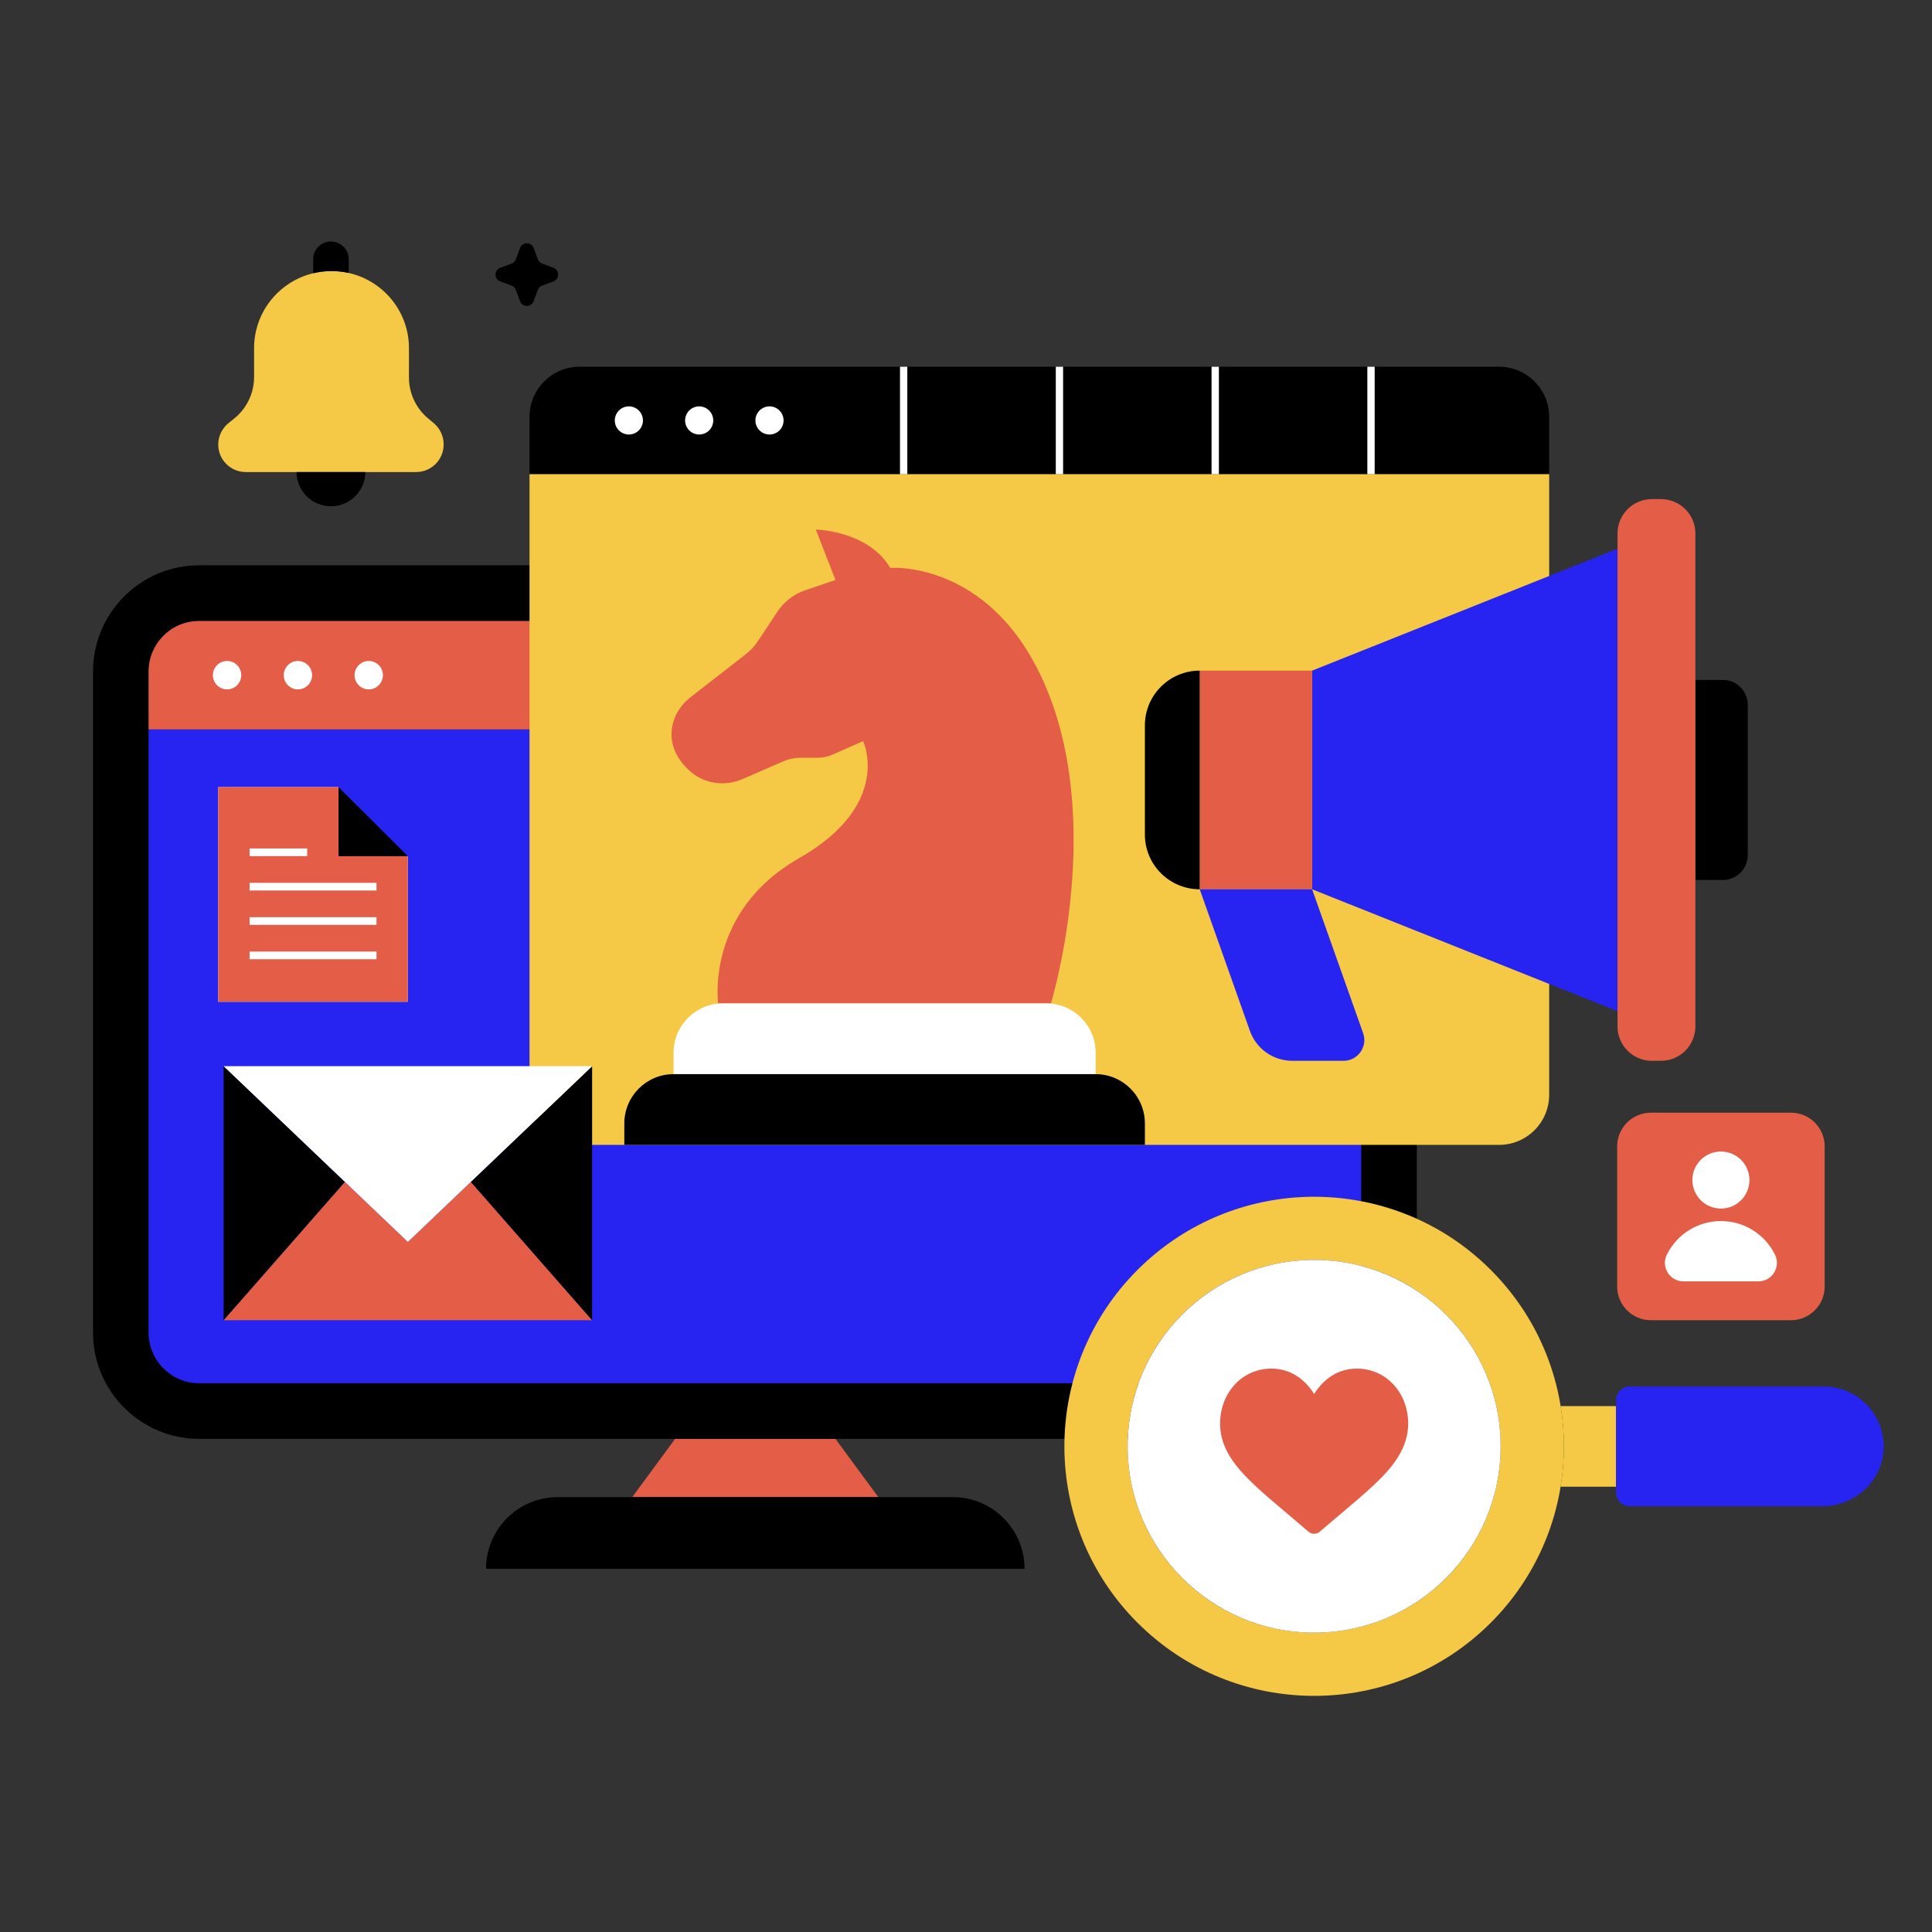 <svg width="3000" height="3000" viewBox="0 0 3000 3000" fill="none" xmlns="http://www.w3.org/2000/svg">
<rect x="0" y="0" width="3000" height="3000" fill="#333333" stroke="none"/>
<g clip-path="url(#clip0_1_1092)">
<path d="M1363.89 2324.72H981.727L1048.3 2234.28H1297.32L1363.89 2324.72Z" fill="#E45E47"/>
<path d="M1590.91 2436.11H754.713C754.713 2374.61 804.458 2324.74 865.854 2324.74H1479.76C1541.16 2324.74 1590.91 2374.61 1590.91 2436.11ZM309.202 2234.26C218.359 2234.26 144.445 2160.22 144.445 2069.22V1042.81C144.445 951.814 218.359 877.778 309.202 877.778H2035.16C2126 877.778 2199.91 951.814 2199.91 1042.81L2200 1132.64V2069.22C2200 2160.22 2126.08 2234.26 2035.24 2234.26H309.202V2234.26Z" fill="black"/>
<path d="M2113.68 1132.62L2113.64 2070.55C2112.96 2113.35 2078.08 2147.83 2035.19 2147.83H309.167C265.823 2147.83 230.719 2112.63 230.719 2069.21V1132.62H2113.68Z" fill="#2724F2"/>
<path d="M2113.66 1042.79V1132.63H230.715V1042.79C230.715 999.39 265.84 964.205 309.17 964.205H2035.2C2078.53 964.205 2113.66 999.39 2113.66 1042.79Z" fill="#E45E47"/>
<path d="M352.604 1070.47C364.762 1070.47 374.618 1060.6 374.618 1048.42C374.618 1036.24 364.762 1026.37 352.604 1026.37C340.446 1026.37 330.59 1036.24 330.59 1048.42C330.59 1060.6 340.446 1070.47 352.604 1070.47Z" fill="white"/>
<path d="M462.592 1070.47C474.75 1070.47 484.606 1060.6 484.606 1048.42C484.606 1036.24 474.75 1026.37 462.592 1026.37C450.434 1026.37 440.578 1036.24 440.578 1048.42C440.578 1060.6 450.434 1070.47 462.592 1070.47Z" fill="white"/>
<path d="M572.581 1070.47C584.739 1070.47 594.595 1060.6 594.595 1048.42C594.595 1036.24 584.739 1026.37 572.581 1026.37C560.422 1026.37 550.566 1036.24 550.566 1048.42C550.566 1060.6 560.422 1070.47 572.581 1070.47Z" fill="white"/>
</g>
<g clip-path="url(#clip1_1_1092)">
<path d="M2405.55 647.301V736.293H822.23V647.301C822.23 604.304 857.099 569.444 900.111 569.444H2327.67C2370.68 569.444 2405.55 604.304 2405.55 647.301Z" fill="black"/>
<path d="M2405.56 736.293V1699.92C2405.56 1742.92 2370.69 1777.78 2327.67 1777.78H900.107C857.091 1777.78 822.223 1742.92 822.223 1699.92V736.293H2405.56Z" fill="#F5C845"/>
<path d="M976.508 674.714C988.576 674.714 998.359 664.935 998.359 652.871C998.359 640.807 988.576 631.027 976.508 631.027C964.439 631.027 954.656 640.807 954.656 652.871C954.656 664.935 964.439 674.714 976.508 674.714Z" fill="white"/>
<path d="M1085.69 674.714C1097.76 674.714 1107.54 664.935 1107.54 652.871C1107.54 640.807 1097.76 631.027 1085.69 631.027C1073.62 631.027 1063.84 640.807 1063.84 652.871C1063.84 664.935 1073.62 674.714 1085.69 674.714Z" fill="white"/>
<path d="M1194.87 674.714C1206.94 674.714 1216.73 664.935 1216.73 652.871C1216.73 640.807 1206.94 631.027 1194.87 631.027C1182.81 631.027 1173.02 640.807 1173.02 652.871C1173.02 664.935 1182.81 674.714 1194.87 674.714Z" fill="white"/>
<path d="M1397.52 569.444H1408.88V736.297H1397.52V569.444ZM1639.42 569.444H1650.78V736.297H1639.42V569.444ZM1881.31 569.444H1892.68V736.297H1881.31V569.444ZM2123.21 569.444H2134.58V736.297H2123.21V569.444Z" fill="white"/>
</g>
<g clip-path="url(#clip2_1_1092)">
<path d="M919.446 2050H347.234V2049.94L535.549 1835.19L633.354 1928.49L731.132 1835.19L919.446 2050Z" fill="#E45E47"/>
<path d="M535.537 1835.19L347.223 2049.94V1655.56L535.537 1835.19ZM919.434 1655.56V2050L731.12 1835.19L919.434 1655.56Z" fill="black"/>
<path d="M919.446 1655.56L731.132 1835.19L633.354 1928.49L535.549 1835.19L347.234 1655.56H919.446Z" fill="white"/>
</g>
<g clip-path="url(#clip3_1_1092)">
<path d="M633.335 1329.39V1555.56H338.891V1222.22H525.701V1329.39H633.335Z" fill="white"/>
<path d="M633.335 1329.39V1555.56H338.891V1222.22H525.701V1329.39H633.335Z" fill="#E45E47"/>
<path d="M633.319 1329.46H525.645V1222.24L633.319 1329.46Z" fill="black"/>
<path d="M387.574 1317.48H476.979V1329.39H387.574V1317.48ZM387.574 1370.85H584.639V1382.75H387.574V1370.85ZM387.574 1424.21H584.639V1436.11H387.574V1424.21ZM387.574 1477.58H584.639V1489.48H387.574V1477.58Z" fill="white"/>
</g>
<g clip-path="url(#clip4_1_1092)">
<path d="M828.659 385.16L835.128 402.637C835.693 404.167 836.583 405.556 837.736 406.709C838.889 407.862 840.278 408.751 841.807 409.317L859.284 415.785C869.126 419.428 869.126 433.35 859.284 436.993L841.807 443.461C840.278 444.026 838.889 444.916 837.736 446.069C836.583 447.222 835.693 448.611 835.128 450.14L828.659 467.618C825.017 477.46 811.095 477.46 807.452 467.618L800.983 450.14C800.418 448.611 799.528 447.222 798.375 446.069C797.222 444.916 795.834 444.026 794.304 443.461L776.827 436.993C766.985 433.35 766.985 419.428 776.827 415.785L794.304 409.317C795.834 408.751 797.222 407.862 798.375 406.709C799.528 405.556 800.418 404.167 800.983 402.637L807.452 385.16C811.095 375.318 825.017 375.318 828.659 385.16V385.16Z" fill="black"/>
</g>
<g clip-path="url(#clip5_1_1092)">
<path d="M688.891 689.943V690.378C688.891 713.913 669.707 733.009 646.049 733.009H381.708C358.046 733.009 338.891 713.91 338.891 690.378C338.891 677.35 344.8 665.008 355.003 656.824L363.495 650.018C373.187 642.237 381.008 632.39 386.381 621.2C391.754 610.011 394.544 597.763 394.546 585.357V540.554C394.546 484.231 433.653 437.009 486.293 424.285C495.621 422.023 505.186 420.884 514.786 420.892C523.941 420.892 532.87 421.912 541.464 423.85C595.049 435.91 635.026 483.59 635.026 540.551V586.192C635.03 598.371 637.722 610.399 642.911 621.424C648.101 632.449 655.661 642.201 665.054 649.987L673.316 656.845C678.188 660.886 682.109 665.945 684.801 671.665C687.492 677.385 688.889 683.625 688.891 689.943Z" fill="#F5C845"/>
<path d="M541.464 402.461V423.853C532.709 421.882 523.761 420.89 514.786 420.896C505.186 420.887 495.621 422.026 486.293 424.288V402.461C486.293 387.29 498.646 375 513.889 375C529.135 375 541.464 387.29 541.464 402.461ZM460.52 732.999C460.52 762.332 484.412 786.111 513.885 786.111C543.359 786.111 567.251 762.332 567.251 732.999H460.52Z" fill="black"/>
</g>
<g clip-path="url(#clip6_1_1092)">
<path d="M2780.99 2050H2563.45C2534.55 2050 2511.11 2026.56 2511.11 1997.66V1780.12C2511.11 1751.21 2534.55 1727.78 2563.45 1727.78H2780.99C2809.9 1727.78 2833.33 1751.21 2833.33 1780.12V1997.66C2833.33 2026.56 2809.9 2050 2780.99 2050Z" fill="#E45E47"/>
<path d="M2672.22 1876.65C2696.68 1876.65 2716.51 1856.82 2716.51 1832.36C2716.51 1807.9 2696.68 1788.08 2672.22 1788.08C2647.76 1788.08 2627.93 1807.9 2627.93 1832.36C2627.93 1856.82 2647.76 1876.65 2672.22 1876.65Z" fill="white"/>
<path d="M2614.02 1989.7C2592.64 1989.7 2578.81 1967.21 2588.32 1948.07C2603.65 1917.24 2635.46 1896.06 2672.22 1896.06C2708.98 1896.06 2740.79 1917.24 2756.12 1948.07C2765.63 1967.21 2751.8 1989.7 2730.42 1989.7H2614.02Z" fill="white"/>
</g>
<g clip-path="url(#clip7_1_1092)">
<path d="M2713.89 1094.52V1327.7C2713.89 1349.15 2696.62 1366.4 2675.61 1366.4H2632.57V1055.81H2675.61C2696.62 1055.81 2713.89 1073.07 2713.89 1094.52Z" fill="black"/>
<path d="M2511.69 852.016V1570.21L2037.44 1380.86V1041.35L2511.69 852.016Z" fill="#2724F2"/>
<path d="M2579.14 1647.22H2565.11C2535.61 1647.22 2511.68 1623.32 2511.68 1593.84V828.386C2511.69 798.902 2535.61 775 2565.11 775H2579.14C2608.65 775 2632.58 798.902 2632.58 828.386V1593.84C2632.58 1623.32 2608.65 1647.22 2579.14 1647.22V1647.22ZM1862.91 1041.35H2037.45V1380.86H1862.91V1041.35Z" fill="#E45E47"/>
<path d="M2006.61 1647.22H2086.2C2108.49 1647.22 2124.07 1625.19 2116.63 1604.2L2037.44 1380.86H1862.91L1940.89 1600.82C1945.7 1614.39 1954.61 1626.14 1966.38 1634.45C1978.14 1642.76 1992.2 1647.22 2006.61 1647.22Z" fill="#2724F2"/>
<path d="M1862.91 1041.35C1815.89 1041.35 1777.78 1079.44 1777.78 1126.41V1295.81C1777.78 1342.78 1815.89 1380.86 1862.91 1380.86V1041.35Z" fill="black"/>
</g>
<g clip-path="url(#clip8_1_1092)">
<path d="M1631.84 1558.07H1115.22C1115.22 1558.07 1094.55 1416.15 1240.77 1332.61C1387.02 1249.06 1340.23 1150.86 1340.23 1150.86L1292.79 1171.77C1285.48 1174.99 1277.59 1176.65 1269.61 1176.65H1242.96C1233.8 1176.65 1224.74 1178.54 1216.34 1182.19L1152.73 1209.84C1125.02 1221.88 1092.52 1217.05 1070.35 1196.5C1053.09 1180.5 1038.72 1157.91 1043.72 1128.72C1046.86 1110.37 1057.46 1094.13 1072.13 1082.72L1157.92 1015.96C1165.34 1010.18 1171.78 1003.23 1176.97 995.385L1207.22 949.702C1217.48 934.222 1232.56 922.588 1250.12 916.621L1297.34 900.574L1266.77 822.222C1266.77 822.222 1348.36 823.927 1382.34 881.836C1382.34 881.836 1548.91 868.223 1630.49 1082.86C1712.07 1297.47 1631.84 1558.07 1631.84 1558.07Z" fill="#E45E47"/>
<path d="M1701.33 1634.69V1667.93H1045.89V1634.69C1045.89 1592.35 1080.18 1558.07 1122.34 1558.07H1624.88C1667.05 1558.07 1701.33 1592.35 1701.33 1634.69V1634.69Z" fill="white"/>
<path d="M1777.78 1744.54V1777.78H969.445V1744.54C969.445 1702.2 1003.73 1667.92 1045.89 1667.92H1701.33C1743.49 1667.92 1777.78 1702.2 1777.78 1744.54V1744.54Z" fill="black"/>
</g>
<g clip-path="url(#clip9_1_1092)">
<path d="M1766.36 1971.84C1614.92 2123.15 1614.92 2368.51 1766.36 2519.84C1917.81 2671.17 2163.37 2671.17 2314.8 2519.84C2454.76 2379.99 2465.4 2159.88 2346.67 2007.84C2336.81 1995.18 2326.16 1983.16 2314.8 1971.82C2303.51 1960.54 2291.55 1949.96 2278.97 1940.13C2126.83 1821.36 1906.38 1831.93 1766.36 1971.84ZM2245.34 2041.22C2358.43 2154.22 2358.43 2337.44 2245.34 2450.43C2132.27 2563.41 1948.91 2563.41 1835.83 2450.43C1722.74 2337.44 1722.74 2154.22 1835.83 2041.22C1948.91 1928.23 2132.27 1928.23 2245.34 2041.22Z" fill="#F5C845"/>
<path d="M2330.16 2245.82C2330.16 2405.62 2200.51 2535.17 2040.58 2535.17C1880.68 2535.17 1751.02 2405.62 1751.01 2245.83C1751.01 2086.03 1880.66 1956.48 2040.59 1956.48C2200.52 1956.48 2330.18 2086.03 2330.16 2245.82Z" fill="white"/>
<path d="M2509.39 2183.38V2308.53H2423.29C2430.08 2267.09 2430.09 2224.82 2423.33 2183.38H2509.39Z" fill="#F5C845"/>
<path d="M2924.94 2249.33C2923.16 2299.67 2880.22 2338.85 2829.81 2338.85H2530.65C2525.01 2338.85 2519.6 2336.61 2515.62 2332.63C2511.63 2328.65 2509.39 2323.24 2509.39 2317.61V2174.29C2509.39 2168.66 2511.63 2163.26 2515.62 2159.28C2519.6 2155.3 2525.01 2153.06 2530.64 2153.06L2832.03 2153.01C2884.5 2153.06 2926.81 2196.49 2924.94 2249.33V2249.33Z" fill="#2724F2"/>
<path d="M1997.54 2349.21C2009.03 2358.86 2020.46 2368.59 2031.83 2378.4C2034.26 2380.51 2037.37 2381.67 2040.58 2381.67C2043.8 2381.67 2046.91 2380.51 2049.34 2378.4C2060.7 2368.6 2072.13 2358.87 2083.63 2349.22C2102.65 2333.17 2119.08 2319.32 2133.34 2305.88C2161.02 2279.78 2186.63 2250.17 2186.63 2210.48C2186.63 2187.92 2178.88 2166.8 2164.8 2150.99C2149.97 2134.34 2129.42 2125.16 2106.92 2125.16C2081.8 2125.16 2060.04 2137.03 2043.97 2159.47C2042.76 2161.16 2041.64 2162.84 2040.58 2164.51C2039.5 2162.8 2038.37 2161.12 2037.19 2159.47C2021.12 2137.03 1999.35 2125.16 1974.24 2125.16C1951.74 2125.16 1931.19 2134.34 1916.36 2150.99C1902.29 2166.79 1894.54 2187.92 1894.54 2210.48C1894.54 2234.99 1904.06 2257.61 1924.49 2281.67C1942.34 2302.65 1967.92 2324.23 1997.54 2349.21V2349.21Z" fill="#E45E47"/>
</g>
<defs>
<clipPath id="clip0_1_1092">
<rect width="2055.56" height="1558.33" fill="white" transform="translate(144.445 877.778)"/>
</clipPath>
<clipPath id="clip1_1_1092">
<rect width="1583.33" height="1208.33" fill="white" transform="translate(822.223 569.444)"/>
</clipPath>
<clipPath id="clip2_1_1092">
<rect width="572.222" height="394.444" fill="white" transform="translate(347.223 1655.56)"/>
</clipPath>
<clipPath id="clip3_1_1092">
<rect width="294.444" height="333.333" fill="white" transform="translate(338.891 1222.22)"/>
</clipPath>
<clipPath id="clip4_1_1092">
<rect width="97.222" height="97.222" fill="white" transform="translate(769.445 377.778)"/>
</clipPath>
<clipPath id="clip5_1_1092">
<rect width="350" height="411.111" fill="white" transform="translate(338.891 375)"/>
</clipPath>
<clipPath id="clip6_1_1092">
<rect width="322.222" height="322.222" fill="white" transform="translate(2511.11 1727.78)"/>
</clipPath>
<clipPath id="clip7_1_1092">
<rect width="936.111" height="872.222" fill="white" transform="translate(1777.78 775)"/>
</clipPath>
<clipPath id="clip8_1_1092">
<rect width="808.333" height="955.556" fill="white" transform="translate(969.445 822.222)"/>
</clipPath>
<clipPath id="clip9_1_1092">
<rect width="1272.22" height="775" fill="white" transform="translate(1652.78 1858.33)"/>
</clipPath>
</defs>
</svg>
